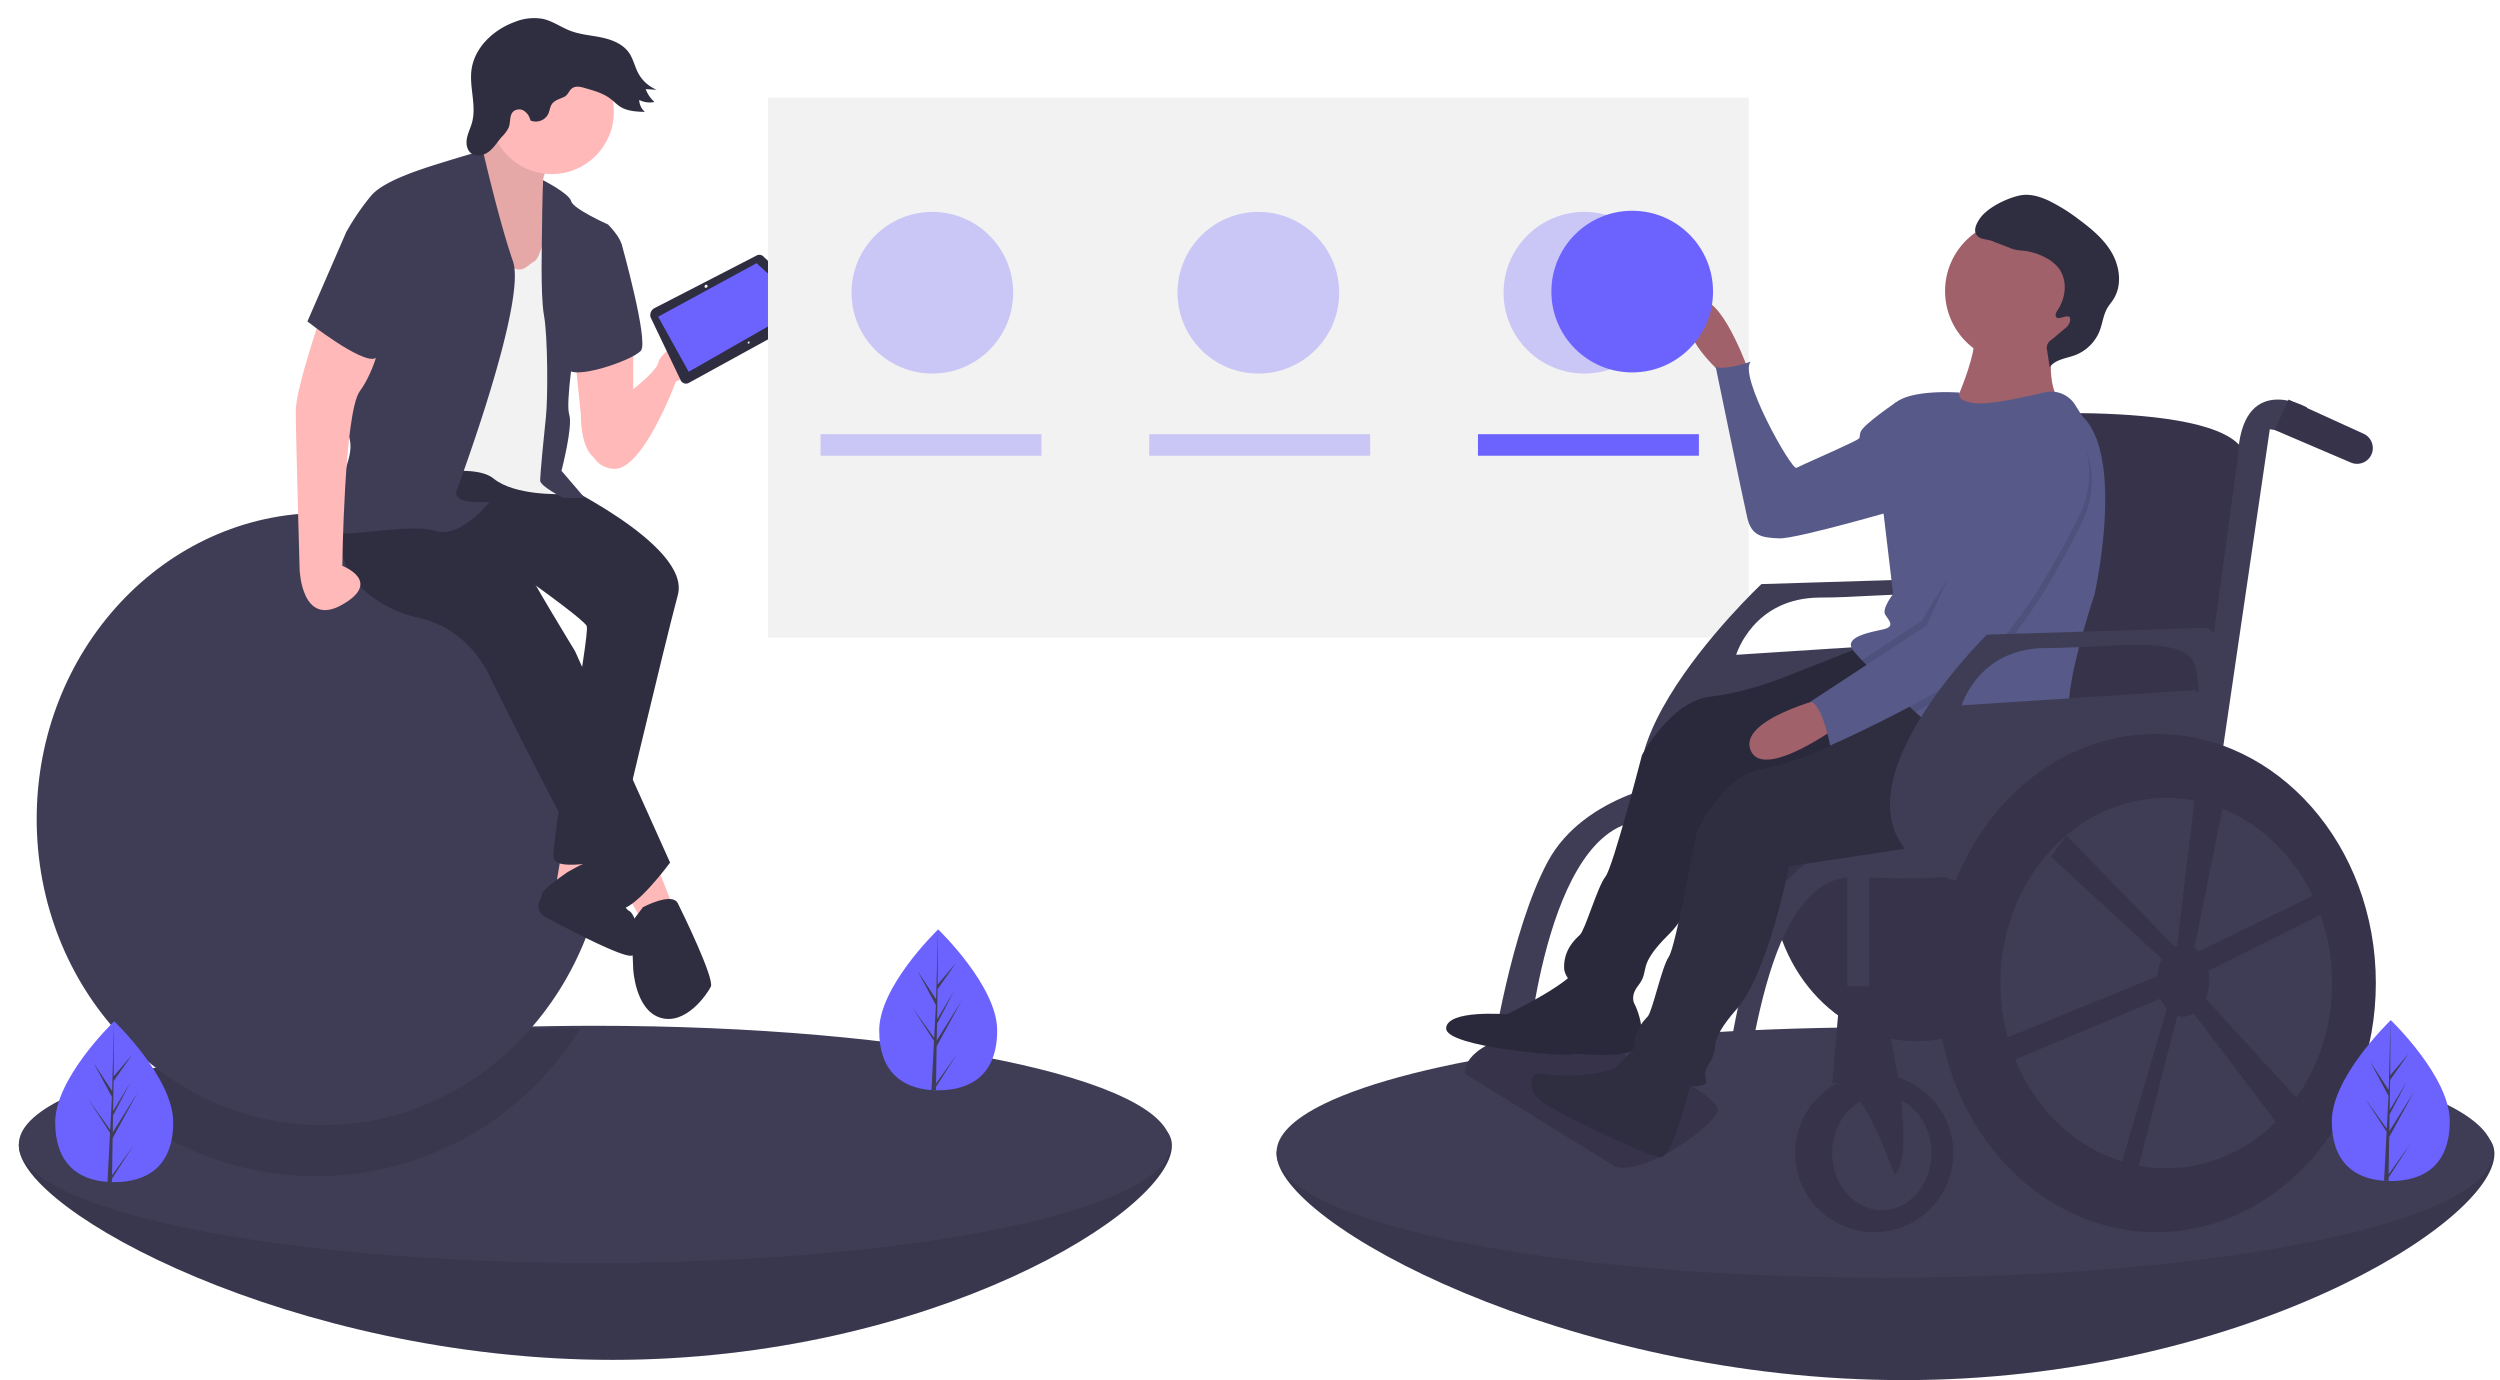 <?xml version="1.0" encoding="UTF-8" standalone="no"?>
<svg
   xmlns:dc="http://purl.org/dc/elements/1.1/"
   xmlns:cc="http://creativecommons.org/ns#"
   xmlns:rdf="http://www.w3.org/1999/02/22-rdf-syntax-ns#"
   xmlns:svg="http://www.w3.org/2000/svg"
   xmlns="http://www.w3.org/2000/svg"
   xmlns:sodipodi="http://sodipodi.sourceforge.net/DTD/sodipodi-0.dtd"
   xmlns:inkscape="http://www.inkscape.org/namespaces/inkscape"
   id="a3a13504-18ee-4099-a22c-5e563c906cad"
   data-name="Layer 1"
   width="980"
   height="541"
   viewBox="0 0 980 541"
   version="1.1"
   sodipodi:docname="charity_illustration.svg"
   inkscape:version="0.92.3 (2405546, 2018-03-11)">
  <defs
     id="defs163" />
  <sodipodi:namedview
     pagecolor="#ffffff"
     bordercolor="#666666"
     borderopacity="1"
     objecttolerance="10"
     gridtolerance="10"
     guidetolerance="10"
     inkscape:pageopacity="0"
     inkscape:pageshadow="2"
     inkscape:window-width="1920"
     inkscape:window-height="1011"
     id="namedview161"
     showgrid="false"
     inkscape:zoom="0.30881351"
     inkscape:cx="-115.02325"
     inkscape:cy="382.10764"
     inkscape:window-x="0"
     inkscape:window-y="0"
     inkscape:window-maximized="1"
     inkscape:current-layer="a3a13504-18ee-4099-a22c-5e563c906cad" />
  <title
     id="title2">collab</title>
  <path
     d="m 459.38,449.064 c 0,25.665 -94.571,84 -219.25,84 -124.679,0 -232.75,-58.335 -232.75,-84 0,-6.419 10.586,1.552 22,-4 33.23,-16.193 112.464,-4.257 202.395,-4.923 q 4.162,-0.038 8.355,-0.038 c 124.679,0 219.25,-16.704 219.25,8.96 z"
     id="path6"
     inkscape:connector-curvature="0"
     style="fill:#3f3d56" />
  <path
     d="m 459.38,449.064 c 0,25.665 -94.571,84 -219.25,84 -124.679,0 -232.75,-58.335 -232.75,-84 0,-6.419 10.586,1.552 22,-4 33.23,-16.193 112.464,-4.257 202.395,-4.923 q 4.162,-0.038 8.355,-0.038 c 124.679,0 219.25,-16.704 219.25,8.96 z"
     id="path8"
     inkscape:connector-curvature="0"
     style="opacity:0.1" />
  <path
     d="m 458.88,448.584 c 0,25.665 -101.071,46.48 -225.75,46.48 -124.679,0 -225.75,-20.816 -225.75,-46.48 0,-6.419 6.308,-12.525 17.722,-18.077 33.23,-16.193 109.742,-27.7 199.673,-28.366 q 4.162,-0.038 8.355,-0.038 c 124.679,0 225.75,20.816 225.75,46.48 z"
     id="path10"
     inkscape:connector-curvature="0"
     style="fill:#3f3d56" />
  <path
     d="m 227.46,403.094 a 121.496,121.496 0 0 1 -189.28,22.58 c 31.5,-12.89 104.03,-22.05 189.28,-22.58 z"
     id="path12"
     inkscape:connector-curvature="0"
     style="opacity:0.1" />
  <ellipse
     cx="126.38"
     cy="321.064"
     rx="112"
     ry="120"
     id="ellipse14"
     style="fill:#3f3d56" />
  <path
     d="m 248.228,135.134 v 28.131 l -14.445,16.726 c 0,0 -6.082,-2.281 -6.082,-17.487 l -2.281,-22.048 z"
     id="path16"
     inkscape:connector-curvature="0"
     style="fill:#ffb9b9" />
  <path
     d="m 233.782,163.265 c 0,0 23.569,-15.966 24.329,-21.288 0.76,-5.322 34.213,-29.651 28.891,-14.445 -5.322,15.206 -22.048,22.048 -22.048,22.048 0,0 -12.925,34.973 -24.329,34.213 -11.404,-0.76 -11.404,-15.206 -6.843,-20.528 z"
     id="path18"
     inkscape:connector-curvature="0"
     style="fill:#ffb9b9" />
  <polygon
     points="246.96,347.795 259.125,344.753 259.125,334.109 249.241,334.109 "
     id="polygon20"
     transform="translate(-29.144,0.221)"
     style="fill:#ffb9b9" />
  <path
     d="m 222.378,341.933 c 0,0 14.06,-8.33 14.633,-4.545 0.573,3.785 6.655,18.23 9.696,19.751 3.041,1.521 6.843,18.247 0,17.487 -5.3,-0.589 -24.738,-10.755 -33.234,-15.31 a 4.643,4.643 0 0 1 -1.996,-6.067 9.579,9.579 0 0 0 1.017,-2.952 c 0,-1.52 9.884,-8.363 9.884,-8.363 z"
     id="path22"
     inkscape:connector-curvature="0"
     style="fill:#2f2e41" />
  <path
     d="m 215.535,187.594 c 0,0 55.501,25.85 50.179,45.617 -5.322,19.767 -25.089,103.399 -25.089,103.399 0,0 -22.048,5.322 -23.569,0 -1.521,-5.322 14.445,-88.193 12.925,-91.235 -1.521,-3.041 -29.651,-22.809 -29.651,-22.809 l -57.782,-24.329 24.329,-22.809 z"
     id="path24"
     inkscape:connector-curvature="0"
     style="fill:#2f2e41" />
  <polygon
     points="293.338,356.158 281.173,361.48 273.57,347.795 286.495,338.671 "
     id="polygon26"
     transform="translate(-29.144,0.221)"
     style="fill:#ffb9b9" />
  <path
     d="m 216.296,62.907 c 0,0 -6.843,9.123 -1.521,13.685 5.322,4.562 1.521,21.288 1.521,21.288 l -6.843,19.007 -27.37,-5.322 V 80.394 l 1.521,-15.206 c 0,0 13.685,-12.925 15.206,-22.809 1.521,-9.884 17.487,20.528 17.487,20.528 z"
     id="path28"
     inkscape:connector-curvature="0"
     style="fill:#ffb9b9" />
  <path
     d="m 216.296,62.907 c 0,0 -6.843,9.123 -1.521,13.685 5.322,4.562 1.521,21.288 1.521,21.288 l -6.843,19.007 -27.37,-5.322 V 80.394 l 1.521,-15.206 c 0,0 13.685,-12.925 15.206,-22.809 1.521,-9.884 17.487,20.528 17.487,20.528 z"
     id="path30"
     inkscape:connector-curvature="0"
     style="opacity:0.1" />
  <path
     d="m 170.678,181.512 c 0,0 35.734,39.535 35.734,41.056 0,1.521 19.007,32.692 19.007,32.692 l 37.254,82.871 c 0,0 -14.445,19.767 -20.528,18.247 -6.082,-1.521 -49.419,-89.714 -49.419,-89.714 0,0 -7.603,-19.767 -28.131,-24.329 -20.528,-4.562 -36.494,-20.528 -28.891,-38.775 7.603,-18.247 34.973,-22.048 34.973,-22.048 z"
     id="path32"
     inkscape:connector-curvature="0"
     style="fill:#2f2e41" />
  <circle
     cx="216.296"
     cy="43.9"
     r="24.329"
     id="circle34"
     style="fill:#ffb9b9" />
  <path
     d="m 215.535,83.435 c 0,0 -3.041,17.487 -6.082,19.007 -3.041,1.521 -5.322,6.843 -12.165,-0.76 -6.843,-7.603 -12.925,-22.809 -12.925,-22.809 l -23.569,28.891 -2.281,79.83 c 0,0 26.61,-6.843 34.973,0 8.363,6.843 26.61,6.082 26.61,6.082 l -3.801,-15.206 3.041,-25.85 -0.76,-23.569 -0.76,-16.726 z"
     id="path36"
     inkscape:connector-curvature="0"
     style="fill:#f2f2f2" />
  <path
     d="m 212.857,70.638 c 0,0 10.281,5.194 11.042,8.235 0.76,3.041 14.445,9.123 14.445,9.123 0,0 5.322,5.322 5.322,8.363 0,3.041 -18.247,38.014 -18.247,38.014 0,0 -3.801,23.569 -2.281,28.131 1.521,4.562 -3.041,22.048 -3.041,22.048 l 9.123,10.644 h -8.363 c 0,0 -9.123,-4.562 -9.123,-6.843 0,-2.281 1.521,-18.247 2.281,-25.09 0.76,-6.843 0.76,-31.172 -0.76,-39.535 -1.521,-8.363 -0.76,-30.412 -0.76,-35.734 0,-5.322 0.363,-17.359 0.363,-17.359 z"
     id="path38"
     inkscape:connector-curvature="0"
     style="fill:#3f3d56" />
  <path
     d="m 189.305,59.093 c 0,0 -3.421,0.773 -13.305,3.814 -9.884,3.041 -25.09,7.603 -30.412,13.685 a 94.248,94.248 0 0 0 -9.884,14.445 l 3.041,54.741 c 0,0 -6.082,11.404 -5.322,17.487 0.76,6.082 6.843,6.843 2.281,19.767 -4.562,12.925 -13.685,24.329 -5.322,25.85 8.363,1.521 30.412,-3.801 40.295,-0.76 9.884,3.041 21.288,-11.404 21.288,-11.404 0,0 -15.206,1.521 -12.925,-4.562 2.281,-6.082 27.37,-74.508 22.048,-89.714 -5.322,-15.206 -11.785,-43.349 -11.785,-43.349 z"
     id="path40"
     inkscape:connector-curvature="0"
     style="fill:#3f3d56" />
  <path
     d="m 239.865,92.558 3.801,3.041 c 0,0 10.644,38.014 7.603,41.816 -3.041,3.801 -27.37,12.165 -28.891,6.843 -1.521,-5.322 17.487,-51.7 17.487,-51.7 z"
     id="path42"
     inkscape:connector-curvature="0"
     style="fill:#3f3d56" />
  <path
     d="m 127.342,119.168 c 0,0 -11.404,32.692 -11.404,41.816 0,9.123 1.521,62.344 1.521,62.344 0,0 0.76,22.809 16.726,13.685 15.966,-9.123 0,-15.206 0,-15.206 0,0 0.76,-60.063 6.843,-68.426 6.082,-8.363 8.363,-20.528 8.363,-20.528 z"
     id="path44"
     inkscape:connector-curvature="0"
     style="fill:#ffb9b9" />
  <path
     d="m 252.029,355.618 c 0,0 11.404,-6.082 13.685,-1.521 2.281,4.562 14.445,29.651 12.925,32.692 -1.521,3.041 -9.884,15.206 -19.767,12.165 -9.884,-3.041 -10.644,-19.007 -10.644,-19.007 l -0.76,-18.247 z"
     id="path46"
     inkscape:connector-curvature="0"
     style="fill:#2f2e41" />
  <path
     d="m 221.06,38.023 c -1.676,0.789 -3.664,1.26 -4.717,2.784 -0.78,1.129 -0.858,2.596 -1.427,3.845 a 5.437,5.437 0 0 1 -6.995,2.558 6.032,6.032 0 0 0 -2.46,-3.736 3.583,3.583 0 0 0 -4.254,0.234 c -1.567,1.494 -1.012,4.099 -1.744,6.137 a 12.953,12.953 0 0 1 -2.786,3.82 c -1.664,1.92 -2.99,4.172 -4.994,5.734 -2.004,1.562 -5.043,2.239 -7.034,0.66 -1.674,-1.327 -2.021,-3.776 -1.615,-5.874 0.407,-2.097 1.415,-4.029 1.983,-6.088 1.848,-6.692 -1.098,-13.836 -0.187,-20.718 1.168,-8.818 8.663,-15.784 17.029,-18.807 a 19.922,19.922 0 0 1 10.994,-1.165 c 3.826,0.854 7.094,3.29 10.759,4.683 3.919,1.49 8.18,1.75 12.28,2.621 4.101,0.871 8.321,2.555 10.7,6.006 1.66,2.407 2.23,5.397 3.606,7.977 a 14.311,14.311 0 0 0 7.249,6.494 L 253.113,34.942 a 12.777,12.777 0 0 0 3.454,5.041 9.269,9.269 0 0 1 -6.001,-0.793 6.523,6.523 0 0 0 2.237,4.676 c -3.336,-0.1 -6.853,-0.254 -9.672,-2.041 -1.381,-0.875 -2.506,-2.094 -3.806,-3.086 -2.769,-2.115 -6.205,-3.118 -9.554,-4.079 -1.759,-0.505 -3.875,-1.207 -5.466,-0.075 -1.324,0.942 -1.534,2.633 -3.246,3.439 z"
     id="path48"
     inkscape:connector-curvature="0"
     style="fill:#2f2e41" />
  <path
     d="m 147.109,81.914 -11.404,9.123 -15.206,34.973 c 0,0 21.288,16.726 26.61,14.445 5.322,-2.281 14.445,-42.576 14.445,-42.576 z"
     id="path50"
     inkscape:connector-curvature="0"
     style="fill:#3f3d56" />
  <path
     d="m 318.156,123.645 -47.987,26.359 a 2.285,2.285 0 0 1 -3.36,-0.991 l -11.755,-24.572 a 3.067,3.067 0 0 1 1.572,-3.683 l 39.841,-20.536 a 2.326,2.326 0 0 1 3.048,0.583 l 19.901,18.749 a 2.955,2.955 0 0 1 -1.261,4.092 z"
     id="path52"
     inkscape:connector-curvature="0"
     style="fill:#2f2e41" />
  <polygon
     points="299.111,145.508 287.139,123.932 325.732,102.945 344.098,119.795 "
     id="polygon54"
     transform="translate(-29.144,0.221)"
     style="fill:#6c63ff" />
  <ellipse
     cx="91.155"
     cy="284.41"
     rx="0.662"
     ry="0.565"
     transform="rotate(-50.158)"
     id="ellipse56"
     style="fill:#f2f2f2" />
  <ellipse
     cx="84.906"
     cy="311.377"
     rx="0.442"
     ry="0.376"
     transform="rotate(-50.158)"
     id="ellipse58"
     style="fill:#f2f2f2" />
  <path
     d="m 67.895,439.901 c 0,17.417 -10.353,23.498 -23.125,23.498 -0.296,0 -0.592,-0.004 -0.885,-0.011 -0.592,-0.013 -1.179,-0.04 -1.758,-0.081 -11.527,-0.815 -20.482,-7.209 -20.482,-23.406 0,-16.759 21.416,-37.909 23.029,-39.478 l 0.002,-0.002 c 0.062,-0.062 0.094,-0.091 0.094,-0.091 0,0 23.125,22.157 23.125,39.572 z"
     id="path60"
     inkscape:connector-curvature="0"
     style="fill:#6c63ff" />
  <path
     d="m 43.927,460.734 8.458,-11.817 -8.48,13.115 -0.021,1.356 c -0.592,-0.013 -1.179,-0.04 -1.758,-0.081 l 0.911,-17.423 -0.006,-0.136 0.015,-0.023 0.087,-1.647 -8.501,-13.147 8.526,11.913 0.021,0.349 0.687,-13.164 -7.277,-13.586 7.366,11.276 0.717,-27.295 0.002,-0.094 v 0.091 l -0.119,21.523 7.245,-8.533 -7.275,10.387 -0.192,11.787 6.766,-11.313 -6.794,13.047 -0.106,6.553 9.818,-15.746 -9.857,18.032 z"
     id="path62"
     inkscape:connector-curvature="0"
     style="fill:#3f3d56" />
  <path
     d="m 390.895,403.901 c 0,17.417 -10.353,23.498 -23.125,23.498 -0.296,0 -0.592,-0.004 -0.885,-0.011 -0.592,-0.013 -1.179,-0.04 -1.758,-0.081 -11.527,-0.815 -20.482,-7.209 -20.482,-23.406 0,-16.759 21.416,-37.909 23.029,-39.478 l 0.002,-0.002 c 0.062,-0.062 0.094,-0.091 0.094,-0.091 0,0 23.125,22.157 23.125,39.572 z"
     id="path64"
     inkscape:connector-curvature="0"
     style="fill:#6c63ff" />
  <path
     d="m 366.927,424.734 8.458,-11.817 -8.48,13.115 -0.021,1.356 c -0.592,-0.013 -1.179,-0.04 -1.758,-0.081 l 0.911,-17.423 -0.006,-0.136 0.015,-0.023 0.087,-1.647 -8.501,-13.147 8.526,11.913 0.021,0.349 0.687,-13.164 -7.277,-13.586 7.366,11.276 0.717,-27.295 0.002,-0.094 v 0.091 l -0.119,21.523 7.245,-8.533 -7.275,10.387 -0.192,11.787 6.766,-11.313 -6.794,13.047 -0.106,6.553 9.818,-15.746 -9.857,18.032 z"
     id="path66"
     inkscape:connector-curvature="0"
     style="fill:#3f3d56" />
  <rect
     x="301.052"
     y="38.256"
     width="384.451"
     height="211.683"
     id="rect68"
     style="fill:#f2f2f2" />
  <circle
     cx="365.479"
     cy="114.748"
     r="31.686"
     id="circle70"
     style="opacity:0.3;fill:#6c63ff" />
  <circle
     cx="493.278"
     cy="114.748"
     r="31.686"
     id="circle72"
     style="opacity:0.3;fill:#6c63ff" />
  <circle
     cx="621.076"
     cy="114.748"
     r="31.686"
     id="circle74"
     style="opacity:0.3;fill:#6c63ff" />
  <rect
     x="321.648"
     y="170.197"
     width="86.607"
     height="8.449"
     id="rect76"
     style="opacity:0.3;fill:#6c63ff" />
  <rect
     x="450.502"
     y="170.197"
     width="86.607"
     height="8.449"
     id="rect78"
     style="opacity:0.3;fill:#6c63ff" />
  <rect
     x="579.357"
     y="170.197"
     width="86.607"
     height="8.449"
     id="rect80"
     style="fill:#6c63ff" />
  <path
     d="m 977.802,452.281 c 0,27.107 -99.884,88.719 -231.568,88.719 -131.684,0 -245.827,-61.613 -245.827,-88.719 0,-6.78 11.181,1.64 23.236,-4.225 35.097,-17.102 118.783,-4.496 213.767,-5.199 q 4.395,-0.04 8.824,-0.04 c 131.684,0 231.568,-17.643 231.568,9.464 z"
     id="path82"
     inkscape:connector-curvature="0"
     style="fill:#3f3d56" />
  <path
     d="m 977.802,452.281 c 0,27.107 -99.884,88.719 -231.568,88.719 -131.684,0 -245.827,-61.613 -245.827,-88.719 0,-6.78 11.181,1.64 23.236,-4.225 35.097,-17.102 118.783,-4.496 213.767,-5.199 q 4.395,-0.04 8.824,-0.04 c 131.684,0 231.568,-17.643 231.568,9.464 z"
     id="path84"
     inkscape:connector-curvature="0"
     style="opacity:0.1" />
  <path
     d="m 977.274,451.773 c 0,27.107 -106.749,49.092 -238.434,49.092 -131.684,0 -238.434,-21.985 -238.434,-49.092 0,-6.78 6.663,-13.228 18.718,-19.093 35.097,-17.102 115.908,-29.256 210.891,-29.959 q 4.395,-0.04 8.824,-0.04 c 131.684,0 238.434,21.985 238.434,49.092 z"
     id="path86"
     inkscape:connector-curvature="0"
     style="fill:#3f3d56" />
  <ellipse
     cx="751.192"
     cy="343.449"
     rx="57.077"
     ry="64.731"
     id="ellipse88"
     style="fill:#36334a" />
  <path
     d="m 776.266,226.326 -85.78,2.639 c 0,0 -88,82.588 -25.315,105.023 0,0 89.32,3.852 107.795,-10.665 0,3e-5 23.095,-91.059 3.299,-96.997 z m -3.959,24.414 -91.719,5.939 c 0,0 6.598,-22.435 32.992,-22.435 26.394,0 56.087,-5.939 58.726,7.918 2.639,13.857 0,8.578 0,8.578 z"
     id="path90"
     inkscape:connector-curvature="0"
     style="fill:#3f3d56" />
  <path
     d="m 864.026,278.454 -112.834,-3.959 26.394,-111.514 c 0,0 105.575,-7.918 102.936,19.136 -2.639,27.054 -16.496,96.338 -16.496,96.338 z"
     id="path92"
     inkscape:connector-curvature="0"
     style="fill:#36334a" />
  <path
     d="m 755.098,331.76 c 0,0 -67.911,12.018 -92.325,-23.613 -24.414,-35.632 92.378,-16.496 92.378,-16.496 l 9.898,27.054 z"
     id="path94"
     inkscape:connector-curvature="0"
     style="fill:#36334a" />
  <circle
     cx="734.696"
     cy="451.993"
     r="31.013"
     id="circle96"
     style="fill:#36334a" />
  <ellipse
     cx="737.665"
     cy="451.993"
     rx="19.465"
     ry="22.435"
     id="ellipse98"
     style="fill:#3f3d56" />
  <path
     d="m 904.276,159.682 c 0,0 -25.734,-14.517 -27.054,19.795 l -21.775,159.683 h 9.238 l 25.074,-170.9 c 0,0 12.537,1.98 14.517,1.98 1.98,0 0,-10.558 0,-10.558 z"
     id="path100"
     inkscape:connector-curvature="0"
     style="fill:#3f3d56" />
  <path
     d="m 929.918,177.3 v 0 a 6.171,6.171 0 0 1 -8.372,4.023 l -29.852,-12.763 5.415,-11.928 29.421,13.4 a 6.171,6.171 0 0 1 3.388,7.268 z"
     id="path102"
     inkscape:connector-curvature="0"
     style="fill:#36334a" />
  <path
     d="m 748.553,327.942 c 0,0 -47.509,-5.279 -60.706,40.251 -13.197,45.529 -11.877,80.501 -23.095,77.862 -11.217,-2.639 -34.972,-11.877 -34.972,-11.877 l 1.98,13.857 c 0,0 41.57,21.115 48.169,-1.32 6.598,-22.435 10.558,-104.916 48.169,-102.936 37.611,1.98 44.21,-1.98 44.21,-1.98 z"
     id="path104"
     inkscape:connector-curvature="0"
     style="fill:#3f3d56" />
  <path
     d="m 658.154,306.167 c 0,0 -36.951,4.619 -51.468,31.673 -14.517,27.054 -21.775,75.882 -21.775,75.882 h 13.857 c 0,0 7.918,-96.997 49.488,-91.719 z"
     id="path106"
     inkscape:connector-curvature="0"
     style="fill:#3f3d56" />
  <path
     d="m 633.08,457.272 -58.726,-36.292 c 0,0 -3.299,-13.197 34.312,-18.476 0,0 71.11,24.869 64.258,34.21 -6.851,9.34 -29.946,23.857 -39.844,20.558 z"
     id="path108"
     inkscape:connector-curvature="0"
     style="fill:#36334a" />
  <path
     d="m 742.109,248.686 c 1.809,1.97 35.086,33.63 35.086,33.63 0,0 -3.307,22.098 -38.911,24.84 l -59.341,4.571 c 0,0 -11.216,41.161 -24.552,54.315 -13.336,13.154 -7.216,13.888 -12.22,20.299 -5.005,6.411 2.02,8.13 -5.578,8.753 -7.597,0.623 -23.294,-8.563 -23.464,-15.667 -0.171,-7.105 4.261,-11.175 6.231,-12.983 1.97,-1.809 6.965,-19.103 9.959,-22.761 2.995,-3.658 14.332,-47.653 14.332,-47.653 0,0 11.316,-21.284 27.003,-22.982 15.687,-1.698 33.14,-9.328 33.14,-9.328"
     id="path110"
     inkscape:connector-curvature="0"
     style="fill:#2f2e41" />
  <path
     d="m 742.109,248.686 c 1.809,1.97 35.086,33.63 35.086,33.63 0,0 -3.307,22.098 -38.911,24.84 l -59.341,4.571 c 0,0 -11.216,41.161 -24.552,54.315 -13.336,13.154 -7.216,13.888 -12.22,20.299 -5.005,6.411 2.02,8.13 -5.578,8.753 -7.597,0.623 -23.294,-8.563 -23.464,-15.667 -0.171,-7.105 4.261,-11.175 6.231,-12.983 1.97,-1.809 6.965,-19.103 9.959,-22.761 2.995,-3.658 14.332,-47.653 14.332,-47.653 0,0 11.316,-21.284 27.003,-22.982 15.687,-1.698 33.14,-9.328 33.14,-9.328"
     id="path112"
     inkscape:connector-curvature="0"
     style="opacity:0.1" />
  <path
     d="m 684.548,143.017 c 0,0 -12.488,-33.933 -21.036,-23.121 -8.548,10.812 13.754,28.567 13.754,28.567 z"
     id="path114"
     inkscape:connector-curvature="0"
     style="fill:#a0616a" />
  <path
     d="m 750.332,160.73 -7.11,-3.009 c 0,0 -13.051,8.82 -13.911,11.684 -0.859,2.864 1.002,1.862 -4.124,4.381 -5.126,2.52 -19.131,8.618 -20.992,9.62 -1.862,1.002 -22.94,-36.29 -17.899,-41.645 0,0 -9.435,3.401 -13.73,2.112 0,0 10.723,51.988 12.355,59.033 1.632,7.045 5.44,7.876 12.543,8.134 7.102,0.258 50.232,-12.395 50.232,-12.395 z"
     id="path116"
     inkscape:connector-curvature="0"
     style="fill:#575a89" />
  <path
     d="m 639.087,384.165 c 0,0 -0.36,7.376 0.872,8.223 1.231,0.848 8.84,18.793 -2.879,20.524 -11.72,1.731 -18.155,-0.522 -20.989,0.431 -2.834,0.953 -49.55,-2.901 -49.191,-10.277 0.36,-7.376 23.718,-5.449 23.718,-5.449 0,0 23.137,-10.931 27.469,-17.75 4.332,-6.818 21,4.296 21,4.296 z"
     id="path118"
     inkscape:connector-curvature="0"
     style="fill:#2f2e41" />
  <path
     d="m 639.087,384.165 c 0,0 -0.36,7.376 0.872,8.223 1.231,0.848 8.84,18.793 -2.879,20.524 -11.72,1.731 -18.155,-0.522 -20.989,0.431 -2.834,0.953 -49.55,-2.901 -49.191,-10.277 0.36,-7.376 23.718,-5.449 23.718,-5.449 0,0 23.137,-10.931 27.469,-17.75 4.332,-6.818 21,4.296 21,4.296 z"
     id="path120"
     inkscape:connector-curvature="0"
     style="opacity:0.1" />
  <path
     d="m 663.192,423.015 c 0,0 -7.105,30.957 -12.317,30.641 -5.212,-0.316 -42.007,-18.222 -46.534,-21.769 -5.813,-4.554 -5.583,-12.601 1.089,-10.911 6.672,1.69 25.545,0.174 28.753,-3.233 l 8.248,-8.762 z"
     id="path122"
     inkscape:connector-curvature="0"
     style="fill:#2f2e41" />
  <path
     d="m 736.033,251.024 c 1.947,1.833 61.165,52.069 61.165,52.069 0,0 -1.692,22.28 -37.002,27.603 l -58.851,8.872 c 0,0 -8.194,41.868 -20.538,55.956 -12.344,14.089 -6.187,14.376 -10.712,21.134 -4.525,6.758 2.605,7.962 -4.927,9.135 -7.532,1.173 -23.855,-6.847 -24.541,-13.92 -0.687,-7.074 3.438,-11.455 5.271,-13.402 1.833,-1.947 5.558,-19.559 8.278,-23.425 2.721,-3.866 10.83,-48.569 10.83,-48.569 0,0 9.739,-22.05 25.261,-24.884 15.522,-2.834 32.374,-11.712 32.374,-11.712"
     id="path124"
     inkscape:connector-curvature="0"
     style="fill:#2f2e41" />
  <circle
     cx="790.544"
     cy="114.112"
     r="28.079"
     id="circle126"
     style="fill:#a0616a" />
  <path
     d="m 805.262,131.64 c 0,0 -4.211,17.154 2.203,25.946 6.414,8.792 -42.9,4.607 -42.9,4.607 0,0 13.348,-27.835 8.423,-34.307 -4.925,-6.473 32.274,3.755 32.274,3.755 z"
     id="path128"
     inkscape:connector-curvature="0"
     style="fill:#a0616a" />
  <path
     d="m 742.228,158.61 c -5.957,6.328 -3.927,42.212 -3.927,42.212 l 3.806,32.046 c 0,0 -4.554,5.813 -3.065,8.133 1.489,2.32 3.923,4.611 -0.774,5.699 -4.697,1.088 -15.522,2.834 -12.057,7.932 a 49.147,49.147 0 0 0 3.629,4.133 c 1.104,1.168 2.417,2.523 3.906,4.035 3.483,3.518 7.913,7.844 12.828,12.406 q 2.088,1.952 4.281,3.938 c 18.75,16.961 42.065,34.915 46.889,26.299 8.077,-14.433 13.69,-16.494 13.319,-28.78 -0.371,-12.286 10.027,-43.815 10.027,-43.815 0,0 12.09,-53.809 -4.948,-69.848 l -2.664,-4.261 a 11.13,11.13 0 0 0 -12.044,-4.928 c -8.316,1.987 -21.064,4.732 -26.588,4.289 -8.534,-0.688 -6.663,-4.197 -6.663,-4.197 0,0 -19.998,-1.619 -25.955,4.71 z"
     id="path130"
     inkscape:connector-curvature="0"
     style="fill:#575a89" />
  <path
     d="m 715.899,273.388 c 0,0 -34.738,8.617 -29.642,20.76 5.096,12.143 35.168,-10.049 35.168,-10.049 z"
     id="path132"
     inkscape:connector-curvature="0"
     style="fill:#a0616a" />
  <path
     d="m 806.084,124.385 c -0.691,-0.838 -0.01,-2.061 0.594,-2.965 3.224,-4.842 3.839,-11.731 0.292,-16.341 a 15.558,15.558 0 0 0 -5.128,-4.103 24.84,24.84 0 0 0 -8.95,-2.747 13.856,13.856 0 0 1 -4.863,-0.958 c -0.979,-0.497 -5.6,-2.115 -6.592,-2.587 -2.181,-1.037 -5.214,-0.589 -6.611,-2.558 -1.337,-1.884 -0.088,-4.464 1.21,-6.375 2.958,-4.352 10.439,-7.959 15.575,-9.101 3.898,-0.867 7.966,0.352 11.579,2.054 a 70.691,70.691 0 0 1 11.794,7.379 c 5.053,3.744 10.032,7.893 13.067,13.401 3.035,5.508 3.766,12.683 0.338,17.955 -0.714,1.098 -1.587,2.09 -2.256,3.216 -1.631,2.748 -1.926,6.072 -3.078,9.053 a 16.756,16.756 0 0 1 -9.683,9.54 c -3.512,1.298 -7.831,1.657 -9.906,4.774 l -0.968,-6.498 a 3.747,3.747 0 0 1 1.752,-4.374 l 4.974,-4.19 a 5.684,5.684 0 0 0 2.15,-2.772 c 1.076,-4.488 -4.137,-0.406 -5.29,-1.802 z"
     id="path134"
     inkscape:connector-curvature="0"
     style="fill:#2f2e41" />
  <path
     d="m 756.281,248.047 -22.535,14.751 c 4.469,4.519 10.505,10.367 17.109,16.344 6.255,-3.367 12.634,-7.012 18.34,-10.675 20.878,-13.4 38.78,-47.048 46.8,-63.371 8.02,-16.323 1.492,-28.895 1.492,-28.895 a 60.969,60.969 0 0 0 -16.695,-4.698 c -10.453,-1.576 -44.51,76.544 -44.51,76.544 z"
     id="path136"
     inkscape:connector-curvature="0"
     style="opacity:0.1" />
  <path
     d="m 753.303,243.408 -23.463,15.356 c 1.104,1.168 2.417,2.523 3.906,4.035 3.483,3.518 7.913,7.844 12.828,12.406 6.665,-3.559 13.542,-7.461 19.643,-11.377 20.878,-13.4 38.78,-47.048 46.8,-63.371 8.02,-16.323 -13.559,-10.468 -13.559,-10.468 0,0 11.198,-5.068 0.745,-6.644 -10.453,-1.576 -46.9,60.063 -46.9,60.063 z"
     id="path138"
     inkscape:connector-curvature="0"
     style="opacity:0.1" />
  <path
     d="m 816.455,173.394 c 0,0 6.528,12.573 -1.492,28.895 -8.02,16.323 -25.922,49.97 -46.8,63.371 -20.878,13.4 -50.748,26.6 -50.748,26.6 0,0 -2.834,-15.522 -7.616,-17.269 l 45.451,-29.75 c 0,0 34.057,-78.12 44.51,-76.544 a 60.969,60.969 0 0 1 16.695,4.698 z"
     id="path140"
     inkscape:connector-curvature="0"
     style="fill:#575a89" />
  <polygon
     points="946.438,561.055 937.86,562.375 937.86,639.577 946.438,639.577 "
     id="polygon142"
     style="fill:#3f3d56"
     transform="translate(-213.721,-223.215)" />
  <path
     d="m 736.676,386.669 c 0,0 16.496,64.665 5.939,73.903 0,0 -13.857,-40.91 -24.414,-35.632 l 3.299,-38.271 z"
     id="path144"
     inkscape:connector-curvature="0"
     style="fill:#36334a" />
  <path
     d="m 864.686,246.121 -85.78,2.639 c 0,0 -75.882,73.903 -13.197,96.338 0,0 77.202,12.537 95.678,-1.98 0,-2e-5 23.095,-91.059 3.299,-96.997 z m -3.959,24.414 -91.719,5.939 c 0,0 6.598,-22.435 32.992,-22.435 26.394,0 56.087,-5.939 58.726,7.918 2.639,13.857 0,8.578 0,8.578 z"
     id="path146"
     inkscape:connector-curvature="0"
     style="fill:#3f3d56" />
  <ellipse
     cx="845.22"
     cy="385.349"
     rx="86.11"
     ry="97.657"
     id="ellipse148"
     style="fill:#36334a" />
  <ellipse
     cx="849.179"
     cy="385.349"
     rx="64.995"
     ry="72.583"
     id="ellipse150"
     style="fill:#3f3d56" />
  <path
     d="m 866.005,384.359 a 19.329,19.329 0 0 0 -0.377,-3.771 l 48.545,-24.273 -3.299,-7.258 -49.039,23.891 a 10.24,10.24 0 0 0 -1.629,-1.361 l 0.037,0.008 14.339,-71.366 -12.684,-0.288 -8.431,70.232 0.808,0.17 a 7.916,7.916 0 0 0 -1.891,0.646 l -42.412,-43.534 -5.994,8.406 43.575,40.089 a 17.528,17.528 0 0 0 -1.929,6.757 l -61.441,25.078 -1.32,10.558 64.045,-26.935 a 13.998,13.998 0 0 0 2.503,4.046 l -19.699,67.099 h 7.258 l 16.535,-64.368 a 7.534,7.534 0 0 0 2.271,0.363 7.864,7.864 0 0 0 4.194,-1.257 l 34.407,45.467 10.557,-7.258 -40.314,-44.036 a 18.452,18.452 0 0 0 1.383,-7.102 z"
     id="path152"
     inkscape:connector-curvature="0"
     style="fill:#36334a" />
  <circle
     cx="639.823"
     cy="114.302"
     r="31.686"
     id="circle154"
     style="fill:#6c63ff" />
  <path
     d="m 960.317,439.466 c 0,17.417 -10.353,23.498 -23.125,23.498 -0.296,0 -0.592,-0.004 -0.885,-0.011 -0.592,-0.013 -1.179,-0.04 -1.758,-0.081 -11.527,-0.815 -20.482,-7.209 -20.482,-23.406 0,-16.759 21.416,-37.909 23.029,-39.478 v -0.002 c 0.062,-0.062 0.094,-0.091 0.094,-0.091 0,0 23.125,22.157 23.125,39.572 z"
     id="path156"
     inkscape:connector-curvature="0"
     style="fill:#6c63ff" />
  <path
     d="m 936.349,460.299 8.458,-11.817 -8.48,13.115 -0.021,1.356 c -0.592,-0.013 -1.179,-0.04 -1.758,-0.081 l 0.911,-17.423 -0.01,-0.136 0.015,-0.023 0.087,-1.647 -8.501,-13.147 8.526,11.913 0.021,0.349 0.687,-13.164 -7.277,-13.586 7.367,11.276 0.717,-27.295 v -0.094 0.091 l -0.119,21.523 7.245,-8.533 -7.275,10.387 -0.192,11.787 6.766,-11.313 -6.794,13.047 -0.106,6.553 9.818,-15.746 -9.857,18.032 z"
     id="path158"
     inkscape:connector-curvature="0"
     style="fill:#3f3d56" />
</svg>
